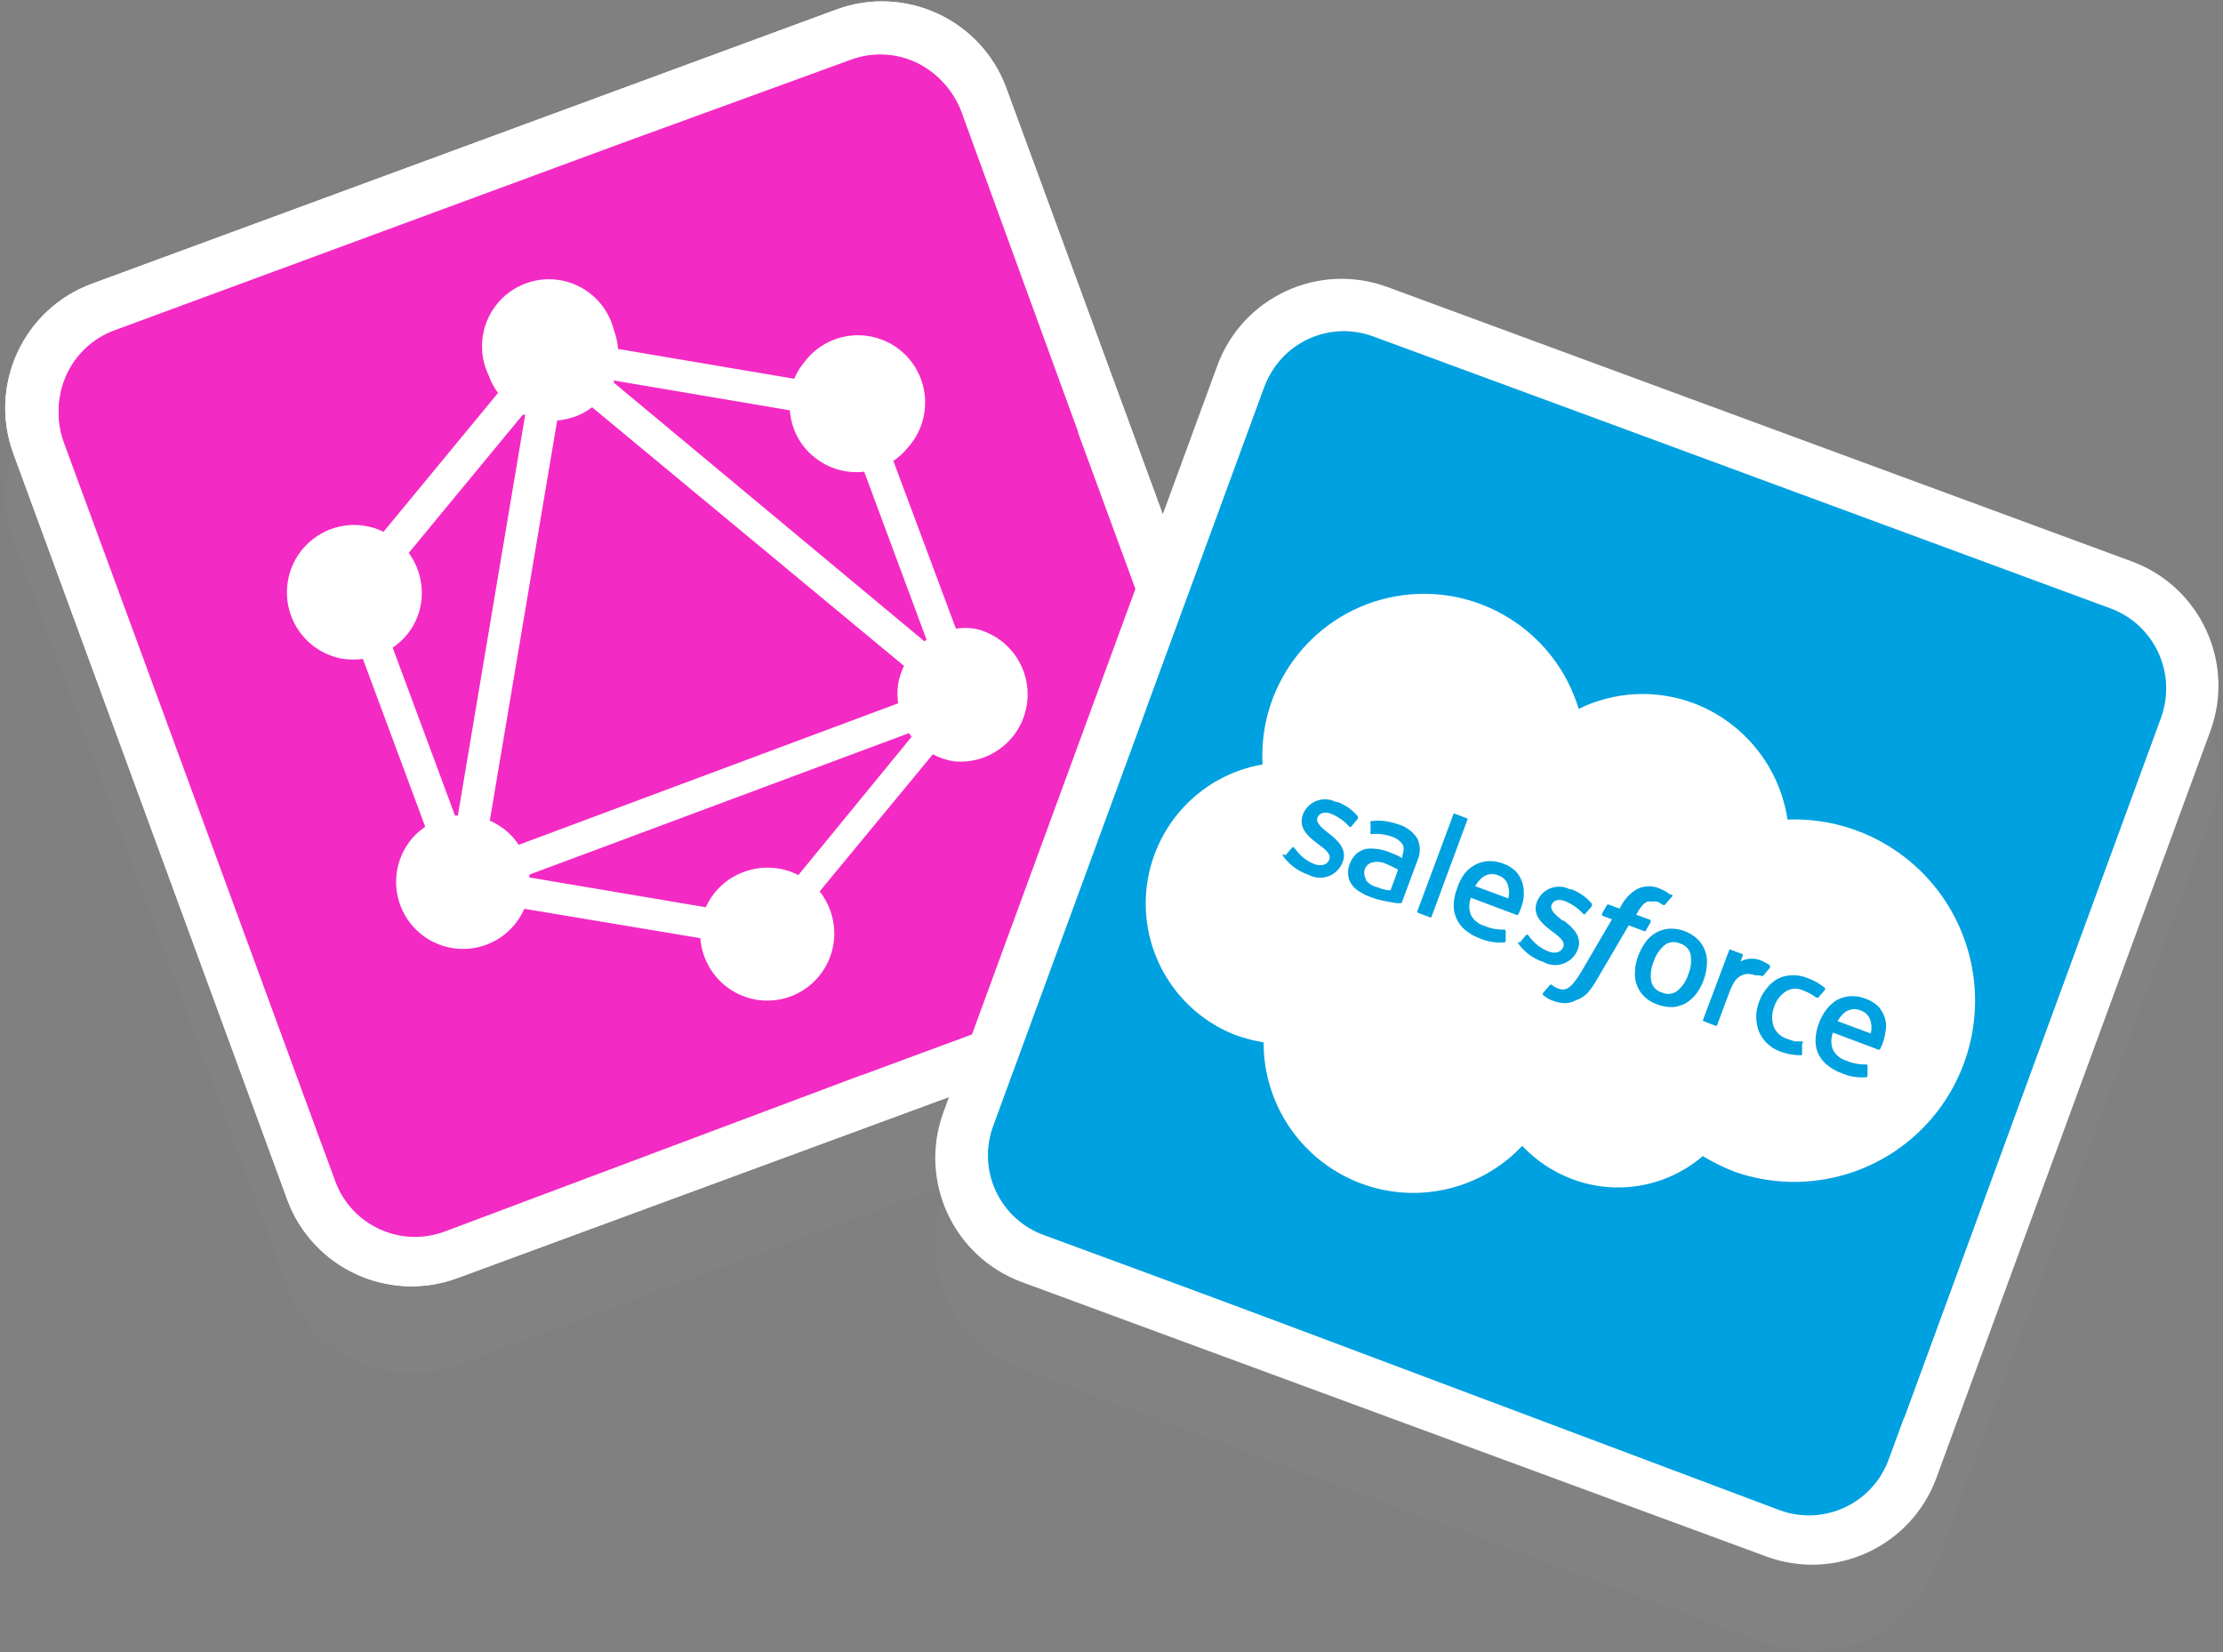 <svg xmlns="http://www.w3.org/2000/svg" width="409" height="304" viewBox="0 0 409 304">
  <rect x="0" y="0" width="409" height="304" fill="#808080" stroke="none"/>
  <g fill="none" transform="translate(-7 -7)">
    <g transform="translate(.7 15.948)">
      <path fill="#313131" fill-opacity=".15" d="M52.354,28.096 L198.302,28.014 C211.756,28.007 222.668,38.907 222.676,52.361 C222.676,52.37 222.676,52.379 222.676,52.388 L222.594,198.593 C222.586,212.036 211.691,222.932 198.248,222.939 L52.299,223.021 C38.846,223.029 27.933,212.129 27.926,198.675 C27.926,198.666 27.926,198.657 27.926,198.648 L28.008,52.443 C28.015,39 38.911,28.104 52.354,28.096 Z" transform="rotate(-20.19 125.3 125.518)"/>
      <path fill="#FFF" fill-opacity=".1" d="M52.354,28.096 L198.302,28.014 C211.756,28.007 222.668,38.907 222.676,52.361 C222.676,52.37 222.676,52.379 222.676,52.388 L222.594,198.593 C222.586,212.036 211.691,222.932 198.248,222.939 L52.299,223.021 C38.846,223.029 27.933,212.129 27.926,198.675 C27.926,198.666 27.926,198.657 27.926,198.648 L28.008,52.443 C28.015,39 38.911,28.104 52.354,28.096 Z" transform="rotate(-20.19 125.3 125.518)"/>
      <path fill="#313131" fill-opacity=".15" d="M223.307,79.407 L369.641,79.29 C383.094,79.279 394.009,90.177 394.02,103.63 C394.02,103.643 394.02,103.657 394.02,103.67 L393.903,249.635 C393.892,263.073 383.001,273.965 369.562,273.975 L223.229,274.093 C209.775,274.104 198.86,263.206 198.849,249.752 C198.849,249.739 198.849,249.726 198.849,249.713 L198.966,103.748 C198.977,90.309 209.868,79.418 223.307,79.407 Z" transform="rotate(-69.81 296.435 176.691)"/>
      <path fill="#FFF" fill-opacity=".1" d="M223.307,79.407 L369.641,79.29 C383.094,79.279 394.009,90.177 394.02,103.63 C394.02,103.643 394.02,103.657 394.02,103.67 L393.903,249.635 C393.892,263.073 383.001,273.965 369.562,273.975 L223.229,274.093 C209.775,274.104 198.86,263.206 198.849,249.752 C198.849,249.739 198.849,249.726 198.849,249.713 L198.966,103.748 C198.977,90.309 209.868,79.418 223.307,79.407 Z" transform="rotate(-69.81 296.435 176.691)"/>
    </g>
    <g transform="translate(.8)">
      <path fill="#FFF" d="M52.252,28.047 L198.2,27.965 C211.654,27.958 222.566,38.858 222.574,52.312 C222.574,52.321 222.574,52.33 222.574,52.339 L222.492,198.544 C222.484,211.987 211.588,222.883 198.145,222.89 L52.197,222.972 C38.744,222.98 27.831,212.08 27.824,198.626 C27.824,198.617 27.824,198.608 27.824,198.599 L27.906,52.394 C27.913,38.951 38.809,28.055 52.252,28.047 Z" transform="rotate(-20.19 125.199 125.469)"/>
      <path fill="#FFF" d="M52.252,28.047 L198.2,27.965 C211.654,27.958 222.566,38.858 222.574,52.312 C222.574,52.321 222.574,52.33 222.574,52.339 L222.492,198.544 C222.484,211.987 211.588,222.883 198.145,222.89 L52.197,222.972 C38.744,222.98 27.831,212.08 27.824,198.626 C27.824,198.617 27.824,198.608 27.824,198.599 L27.906,52.394 C27.913,38.951 38.809,28.055 52.252,28.047 Z" transform="rotate(-20.19 125.199 125.469)"/>
      <path fill="#F42AC4" d="M171.439 132.887C171.647 131.722 172.01 130.591 172.518 129.523L115.146 81.943C114.211 82.636 113.19 83.201 112.107 83.625 111.008 84.012 109.867 84.267 108.709 84.386L96.314 157.999C97.392 158.476 98.4 159.095 99.313 159.841 100.208 160.591 100.99 161.468 101.632 162.444L171.439 136.412C171.279 135.242 171.279 134.057 171.439 132.887L171.439 132.887zM103.591 167.931C103.612 168.104 103.612 168.279 103.591 168.452L136.056 173.939C137.426 170.886 139.982 168.527 143.132 167.411 146.389 166.21 149.998 166.428 153.088 168.011L173.918 142.579 173.438 141.898 103.591 167.931zM102.392 83.305L81.402 108.737C83.383 111.444 84.191 114.837 83.64 118.149 83.088 121.424 81.206 124.323 78.443 126.159L89.917 157.078 90.437 157.078 102.831 83.305 102.392 83.305zM155.926 91.035C153.341 88.927 151.747 85.836 151.528 82.504L119.144 77.017C119.144 77.017 119.144 77.297 119.144 77.417L176.277 124.997 176.676 124.717 165.202 93.798C161.863 94.188 158.51 93.189 155.926 91.035z"/>
      <path fill="#F42AC4" d="M66.009,216.753 L164.962,204.738 L223.414,183.19 C227.293,181.766 230.447,178.854 232.179,175.097 C233.912,171.34 234.081,167.047 232.65,163.165 L182.754,27.234 C181.331,23.349 178.425,20.19 174.674,18.454 C170.924,16.718 166.638,16.549 162.763,17.983 L120.663,33.322 L27.187,67.805 C19.141,70.807 15.018,79.747 17.952,87.83 L65.209,216.953 L66.009,216.753 Z M59.172,113.903 C60.313,107.17 66.683,102.635 73.405,103.771 C74.572,103.963 75.704,104.328 76.764,104.852 L97.834,79.3 C97.119,78.35 96.552,77.297 96.155,76.176 C94.068,71.941 94.578,66.885 97.468,63.154 C100.358,59.423 105.121,57.673 109.734,58.645 C114.347,59.618 118.001,63.144 119.144,67.725 C119.569,68.842 119.825,70.017 119.903,71.21 L152.328,76.696 C152.787,75.596 153.407,74.57 154.167,73.653 C156.894,69.996 161.41,68.14 165.915,68.824 C170.421,69.508 174.184,72.62 175.708,76.923 C177.231,81.225 176.266,86.018 173.198,89.392 C172.448,90.325 171.558,91.136 170.559,91.795 L182.074,122.674 C183.226,122.495 184.4,122.495 185.552,122.674 C191.973,124.079 196.172,130.274 195.107,136.77 C194.042,143.267 188.086,147.791 181.554,147.065 C180.255,146.839 178.999,146.406 177.836,145.783 L157.006,171.015 C157.823,172.055 158.471,173.217 158.925,174.459 C160.46,178.595 159.677,183.236 156.87,186.636 C154.063,190.036 149.658,191.677 145.315,190.941 C140.972,190.206 137.351,187.205 135.816,183.07 C135.388,181.968 135.132,180.806 135.056,179.626 L102.671,174.219 C100.746,178.622 96.443,181.504 91.646,181.603 C86.849,181.702 82.431,179.001 80.326,174.681 C78.221,170.362 78.812,165.211 81.841,161.483 C82.587,160.572 83.463,159.776 84.44,159.12 L72.966,128.241 C71.785,128.401 70.588,128.401 69.407,128.241 C66.141,127.722 63.219,125.912 61.295,123.217 C59.371,120.522 58.607,117.167 59.172,113.903 Z"/>
      <path fill="#F42AC4" d="M163.123,18.383 L27.187,68.406 C23.308,69.831 20.155,72.743 18.422,76.499 C16.69,80.256 16.52,84.549 17.952,88.431 L33.464,130.604 L67.888,224.362 C70.868,232.438 79.798,236.588 87.878,233.654 L199.586,191.721 C198.386,185.273 215.578,179.986 215.578,179.706 L204.463,86.228 L183.113,27.635 C181.691,23.749 178.784,20.59 175.034,18.855 C171.284,17.119 166.998,16.949 163.123,18.383 Z M136.975,55.27 L138.095,55.51 L171.119,55.51 C182.425,55.51 191.589,64.691 191.589,76.016 L215.578,167.651 C215.578,178.985 182.434,195.686 171.119,195.686 L76.124,195.686 C64.912,195.687 55.785,186.652 55.654,175.421 L55.654,76.056 C55.654,70.617 57.81,65.401 61.649,61.556 C65.488,57.71 70.695,55.55 76.124,55.55 L131.618,55.55 C133.363,55.075 135.19,54.979 136.975,55.27 Z"/>
    </g>
    <g transform="translate(171.919 51.264)">
      <path fill="#FFF" d="M52.071,28.056 L198.405,27.939 C211.858,27.928 222.773,38.826 222.784,52.279 C222.784,52.292 222.784,52.306 222.784,52.319 L222.667,198.284 C222.656,211.722 211.765,222.614 198.326,222.624 L51.993,222.742 C38.539,222.753 27.624,211.855 27.613,198.401 C27.613,198.388 27.613,198.375 27.613,198.362 L27.731,52.397 C27.741,38.958 38.633,28.067 52.071,28.056 Z" transform="rotate(-69.81 125.199 125.34)"/>
      <path fill="#00A1E0" d="M27.187,183.007 L85.679,204.57 L184.593,216.594 L185.432,216.594 L232.69,87.736 C235.619,79.636 231.476,70.684 223.414,67.696 L129.819,33.146 L87.719,17.635 C83.843,16.2 79.558,16.37 75.807,18.107 C72.057,19.844 69.15,23.006 67.728,26.894 L17.792,162.967 C16.368,166.872 16.56,171.186 18.324,174.949 C20.089,178.713 23.279,181.613 27.187,183.007 L27.187,183.007 Z"/>
      <path fill="#00A1E0" d="M147.61 83.167L160.044 156.875 160.524 156.875 172.039 125.933C169.278 124.034 167.405 121.093 166.847 117.784 166.289 114.474 167.095 111.08 169.08 108.377L148.09 83.167 147.61 83.167zM79.163 136.313L148.97 162.366C149.624 161.386 150.419 160.508 151.328 159.76 152.235 159.006 153.245 158.385 154.327 157.917L141.933 84.249C140.774 84.134 139.632 83.878 138.534 83.487 137.432 83.081 136.394 82.513 135.456 81.804L77.923 129.42C78.447 130.482 78.81 131.617 79.003 132.786 79.235 133.947 79.289 135.136 79.163 136.313zM77.044 141.804C76.893 142.048 76.719 142.276 76.524 142.486L97.394 167.776C100.439 166.232 103.983 166.009 107.196 167.161 110.409 168.313 113.009 170.739 114.386 173.869L146.811 168.378C146.811 168.378 146.811 168.017 146.811 167.857L77.044 141.804zM73.765 124.61L74.205 124.89 131.658 77.275 131.458 76.874 99.153 82.365C98.882 85.701 97.275 88.785 94.699 90.914 92.124 93.043 88.798 94.036 85.48 93.668L73.765 124.61z"/>
      <path fill="#00A1E0" d="M67.528,27.455 L46.018,86.093 L34.903,179.64 C34.903,179.921 52.095,185.211 50.896,191.664 L162.563,233.629 C170.644,236.565 179.573,232.412 182.554,224.33 L216.977,130.502 L232.45,88.297 C233.881,84.412 233.712,80.116 231.979,76.356 C230.247,72.597 227.093,69.683 223.214,68.257 L87.519,18.196 C83.643,16.762 79.358,16.931 75.607,18.668 C71.857,20.405 68.95,23.567 67.528,27.455 Z M118.864,55.511 L174.358,55.511 C185.663,55.511 194.828,64.699 194.828,76.032 L194.828,175.352 C194.828,186.685 185.663,195.873 174.358,195.873 L79.362,195.873 C68.048,195.873 34.903,179.159 34.903,167.817 L58.892,76.113 C58.892,64.779 68.057,55.591 79.362,55.591 L112.387,55.591 L113.506,55.351 C115.275,54.981 117.101,54.995 118.864,55.391 L118.864,55.511 Z"/>
      <path fill="#FFF" d="M125.541,86.173 C132.147,82.923 139.798,82.547 146.691,85.131 C155.883,88.612 162.487,96.794 163.962,106.534 C177.328,106.034 189.692,113.607 195.347,125.757 C201.002,137.906 198.849,152.27 189.881,162.217 C180.913,172.164 166.875,175.76 154.247,171.344 C152.206,170.56 150.239,169.595 148.37,168.458 C141.739,174.142 132.553,175.768 124.381,172.706 C120.875,171.398 117.715,169.3 115.146,166.574 C107.388,174.812 95.398,177.464 84.903,173.264 C74.407,169.064 67.535,158.865 67.568,147.536 C65.828,147.241 64.116,146.799 62.45,146.213 C51.585,142.006 44.856,131.048 46.003,119.428 C47.15,107.808 55.891,98.384 67.368,96.393 C66.574,81.334 77.12,68.05 91.938,65.447 C106.755,62.844 121.179,71.74 125.541,86.173"/>
      <path fill="#00A1E0" d="M71.166 112.906C70.966 113.147 71.166 113.227 71.166 113.267 71.36 113.55 71.574 113.818 71.806 114.069 72.892 115.269 74.269 116.166 75.804 116.674 76.933 117.305 78.281 117.411 79.495 116.965 80.708 116.518 81.668 115.563 82.121 114.349L82.121 114.349C83.001 112.025 81.242 110.341 79.522 109.059L79.522 109.059C78.243 108.017 77.124 107.135 77.483 106.173L77.483 106.173C77.803 105.331 78.763 105.011 79.922 105.451 81.207 105.954 82.356 106.75 83.281 107.776 83.281 107.776 83.521 108.097 83.72 107.776L84.92 106.373C84.92 106.373 84.92 106.093 84.92 105.973 83.917 104.752 82.605 103.825 81.122 103.287L80.842 103.287C79.748 102.726 78.468 102.655 77.319 103.09 76.169 103.525 75.256 104.426 74.805 105.572L74.805 105.572C73.885 108.017 75.684 109.58 77.403 110.902L77.683 111.103C78.963 112.065 80.042 112.906 79.642 113.908L79.642 113.908C79.322 114.83 78.243 115.191 76.964 114.75 75.628 114.245 74.463 113.369 73.605 112.225L73.205 111.744C73.167 111.656 73.081 111.6 72.985 111.6 72.89 111.6 72.804 111.656 72.766 111.744L71.606 113.107 71.166 112.906zM114.426 129.019C114.226 129.019 114.426 129.299 114.426 129.339 114.619 129.622 114.833 129.89 115.066 130.141 116.144 131.35 117.524 132.249 119.064 132.746 120.193 133.377 121.541 133.484 122.754 133.037 123.968 132.59 124.927 131.635 125.381 130.422L125.381 130.422C126.26 128.097 124.501 126.414 122.782 125.131L122.582 125.131C121.303 124.089 120.183 123.207 120.543 122.245L120.543 122.245C120.863 121.403 121.822 121.083 122.982 121.524 124.259 122.04 125.406 122.834 126.34 123.848 126.34 123.848 126.58 124.169 126.78 123.848L127.979 122.446C127.979 122.446 127.979 122.165 127.979 122.045 126.977 120.824 125.665 119.897 124.181 119.359L123.901 119.359C122.807 118.799 121.528 118.727 120.378 119.162 119.229 119.597 118.316 120.498 117.864 121.644L117.864 121.644C116.945 124.089 118.744 125.652 120.463 126.975L120.743 127.175C122.022 128.137 123.102 128.979 122.702 129.981L122.702 129.981C122.342 130.903 121.303 131.303 120.023 130.822 118.685 130.302 117.511 129.43 116.625 128.297L116.265 127.816C116.212 127.749 116.131 127.709 116.045 127.709 115.959 127.709 115.878 127.749 115.825 127.816L114.666 129.219 114.426 129.019zM145.691 135.031C145.324 136.225 144.615 137.284 143.652 138.077 142.84 138.676 141.767 138.784 140.853 138.357 139.87 138.097 139.115 137.308 138.894 136.313 138.683 135.081 138.836 133.813 139.334 132.666 139.71 131.476 140.417 130.419 141.373 129.62 142.185 129.021 143.258 128.913 144.172 129.339 145.155 129.6 145.911 130.388 146.131 131.383 146.34 132.616 146.187 133.883 145.691 135.031M149.129 133.267C149.209 132.412 149.1 131.55 148.81 130.742 148.527 129.926 148.062 129.186 147.45 128.578 146.033 127.228 144.126 126.518 142.173 126.614 141.331 126.682 140.514 126.928 139.774 127.335 139.026 127.776 138.374 128.362 137.855 129.059 137.293 129.837 136.836 130.686 136.495 131.584 136.148 132.481 135.946 133.428 135.896 134.39 135.819 135.258 135.928 136.132 136.216 136.955 136.508 137.754 136.972 138.479 137.575 139.079 138.271 139.745 139.103 140.251 140.014 140.562 140.92 140.906 141.884 141.069 142.852 141.043 143.694 140.974 144.511 140.728 145.251 140.321 145.991 139.869 146.641 139.285 147.17 138.598 147.741 137.825 148.198 136.975 148.53 136.073 148.858 135.17 149.06 134.226 149.129 133.267M166.801 147.616C166.813 147.546 166.793 147.474 166.747 147.419 166.7 147.365 166.632 147.334 166.561 147.335 166.136 147.374 165.707 147.374 165.282 147.335 164.819 147.219 164.365 147.072 163.922 146.895 162.855 146.571 161.971 145.816 161.484 144.81 161.015 143.599 161.015 142.255 161.484 141.043 161.85 139.86 162.613 138.841 163.643 138.157 164.596 137.566 165.781 137.491 166.801 137.957 167.689 138.287 168.524 138.746 169.28 139.319 169.28 139.319 169.28 139.319 169.6 139.319L170.839 137.877C170.927 137.772 170.927 137.62 170.839 137.516 170.368 137.139 169.874 136.791 169.36 136.474 168.782 136.16 168.18 135.892 167.561 135.672 166.624 135.289 165.612 135.125 164.602 135.191 163.722 135.228 162.862 135.46 162.083 135.872 161.323 136.311 160.656 136.897 160.124 137.596 159.513 138.334 159.039 139.175 158.725 140.081 158.03 141.859 158.03 143.834 158.725 145.612 159.497 147.33 160.945 148.65 162.723 149.259 163.915 149.692 165.174 149.909 166.441 149.901 166.502 149.902 166.56 149.875 166.599 149.829 166.638 149.782 166.653 149.72 166.641 149.66L166.641 147.776 166.801 147.616zM173.158 143.688C173.494 143.019 173.972 142.431 174.557 141.965 175.386 141.377 176.458 141.256 177.396 141.644 178.349 141.952 179.066 142.747 179.275 143.728 179.45 144.439 179.45 145.182 179.275 145.893L173.318 143.688 173.158 143.688zM182.074 145.051C182.154 144.248 182.045 143.438 181.754 142.686 181.485 142.026 181.106 141.416 180.635 140.883 179.983 140.288 179.223 139.825 178.396 139.52 177.472 139.14 176.474 138.976 175.477 139.039 174.609 139.102 173.765 139.348 172.998 139.76 172.257 140.227 171.607 140.825 171.079 141.524 170.509 142.297 170.051 143.147 169.72 144.049 169.376 144.947 169.174 145.894 169.12 146.855 169.067 147.728 169.203 148.604 169.52 149.42 169.878 150.256 170.425 150.997 171.119 151.584 171.959 152.298 172.921 152.855 173.958 153.227 175.37 153.828 176.907 154.075 178.436 153.949 178.436 153.949 178.676 153.949 178.676 153.588L178.676 151.824C178.676 151.692 178.568 151.584 178.436 151.584 177.187 151.634 175.944 151.401 174.797 150.903 173.73 150.608 172.832 149.882 172.319 148.899 171.916 147.882 171.916 146.749 172.319 145.732L180.635 148.859C180.635 148.859 180.874 148.859 180.954 148.859 181.554 147.713 181.921 146.46 182.034 145.171L182.074 145.051zM106.47 118.838C106.83 118.174 107.32 117.588 107.909 117.115 108.719 116.519 109.784 116.397 110.708 116.794 111.675 117.079 112.402 117.884 112.587 118.878 112.785 119.586 112.785 120.335 112.587 121.043L106.63 118.838 106.47 118.838zM115.425 120.201C115.475 119.396 115.352 118.59 115.066 117.836 114.811 117.169 114.431 116.556 113.946 116.033 113.309 115.438 112.562 114.975 111.747 114.67 110.809 114.29 109.798 114.125 108.789 114.189 107.916 114.252 107.068 114.512 106.31 114.951 105.561 115.39 104.909 115.976 104.391 116.674 103.859 117.466 103.442 118.33 103.151 119.239 102.808 120.138 102.605 121.084 102.552 122.045 102.492 122.923 102.643 123.802 102.991 124.61 103.334 125.444 103.868 126.186 104.551 126.774 105.39 127.489 106.352 128.045 107.389 128.418 108.815 129.021 110.365 129.269 111.907 129.139 111.907 129.139 112.107 129.139 112.107 128.778L112.107 127.015C112.107 126.774 111.827 126.774 111.827 126.774 110.579 126.824 109.335 126.591 108.189 126.093 107.121 125.798 106.224 125.072 105.71 124.089 105.307 123.072 105.307 121.939 105.71 120.923L114.026 124.049C114.135 124.123 114.277 124.123 114.386 124.049 114.994 122.907 115.361 121.652 115.465 120.361L115.425 120.201zM86.479 117.596C86.314 117.401 86.204 117.166 86.159 116.914 86.054 116.534 86.054 116.132 86.159 115.752 86.355 115.106 86.869 114.607 87.519 114.429 88.404 114.219 89.335 114.318 90.157 114.71 90.895 115.019 91.615 115.367 92.316 115.752L90.917 119.56 90.917 119.56C90.917 119.56 89.798 119.56 88.558 118.999 87.664 118.825 86.867 118.325 86.319 117.596M91.797 112.987L90.517 112.466C89.823 112.198 89.098 112.023 88.358 111.944 87.682 111.842 86.995 111.842 86.319 111.944 85.686 112.121 85.099 112.436 84.6 112.866 84.085 113.358 83.688 113.961 83.441 114.63 83.171 115.275 83.061 115.977 83.121 116.674 83.156 117.293 83.364 117.89 83.72 118.397 84.088 118.957 84.581 119.424 85.16 119.76 85.816 120.202 86.529 120.553 87.279 120.802 88.121 121.122 88.991 121.363 89.878 121.524 90.757 121.724 91.837 121.884 92.116 121.925L92.756 121.925C92.896 121.926 93.016 121.823 93.036 121.684L95.875 114.069C96.451 112.795 96.451 111.334 95.875 110.061 95.086 108.815 93.882 107.892 92.476 107.455 91.722 107.189 90.946 106.988 90.157 106.854 89.191 106.697 88.205 106.697 87.239 106.854 87.239 106.854 87.039 106.854 87.239 107.175L87.239 108.979C87.185 109.05 87.185 109.148 87.239 109.219L87.239 109.219C88.591 109.083 89.956 109.247 91.237 109.7 91.971 109.941 92.613 110.403 93.076 111.023 93.396 111.544 93.436 112.145 93.076 113.267L93.076 113.628C92.649 113.378 92.208 113.15 91.757 112.947M160.684 133.708C160.736 133.662 160.765 133.597 160.765 133.528 160.765 133.459 160.736 133.393 160.684 133.347 160.276 133.042 159.833 132.786 159.365 132.586 158.657 132.239 157.871 132.087 157.086 132.145 156.465 132.165 155.859 132.345 155.327 132.666L155.686 131.624C155.768 131.533 155.768 131.395 155.686 131.303L153.567 130.502C153.476 130.42 153.339 130.42 153.248 130.502L148.45 143.287C148.383 143.384 148.383 143.512 148.45 143.608L150.649 144.45C150.745 144.517 150.873 144.517 150.969 144.45L153.288 138.237C153.557 137.486 153.919 136.773 154.367 136.113 154.694 135.72 155.103 135.405 155.566 135.191 155.949 134.996 156.378 134.912 156.806 134.951 157.217 134.961 157.622 135.042 158.005 135.191 158.38 135.178 158.756 135.205 159.125 135.271 159.17 135.323 159.236 135.353 159.305 135.353 159.374 135.353 159.439 135.323 159.485 135.271L160.764 133.748"/>
      <path fill="#00A1E0" d="M142.293 120.281L141.573 119.76 140.454 119.239C139.18 118.677 137.729 118.677 136.455 119.239 135.139 119.948 134.067 121.037 133.377 122.365L133.057 122.927 131.138 122.205C131.029 122.131 130.887 122.131 130.778 122.205L129.819 123.848C129.819 123.848 129.819 124.129 129.819 124.209L131.658 124.89 125.94 134.67C125.563 135.318 125.135 135.934 124.661 136.514 124.381 136.885 124.043 137.21 123.662 137.476 123.369 137.682 123.02 137.794 122.662 137.796 122.303 137.789 121.949 137.707 121.622 137.556 121.394 137.482 121.179 137.374 120.983 137.235L120.583 136.955C120.492 136.873 120.354 136.873 120.263 136.955L118.984 138.438C118.932 138.483 118.903 138.549 118.903 138.618 118.903 138.687 118.932 138.753 118.984 138.798 119.187 139 119.416 139.175 119.663 139.319 120.02 139.563 120.411 139.752 120.823 139.881 121.512 140.15 122.242 140.299 122.982 140.321 123.652 140.325 124.312 140.159 124.901 139.84 125.744 139.569 126.511 139.102 127.14 138.478 127.806 137.695 128.395 136.849 128.899 135.953L134.736 126.013 137.455 127.015C137.572 127.109 137.738 127.109 137.855 127.015L138.774 125.412C138.774 125.412 138.774 125.091 138.774 125.011L136.136 124.049C136.429 123.426 136.806 122.846 137.255 122.325 137.51 122.035 137.823 121.803 138.175 121.644 138.449 121.567 138.74 121.567 139.014 121.644 139.332 121.588 139.656 121.588 139.974 121.644 140.202 121.718 140.417 121.826 140.614 121.965L141.013 122.205C141.253 122.405 141.333 122.205 141.413 122.205L142.693 120.722C142.761 120.689 142.805 120.619 142.805 120.542 142.805 120.465 142.761 120.395 142.693 120.361M98.433 124.49C98.325 124.564 98.182 124.564 98.074 124.49L95.875 123.648C95.808 123.552 95.808 123.424 95.875 123.327L102.512 105.492C102.603 105.41 102.74 105.41 102.831 105.492L105.03 106.333C105.112 106.425 105.112 106.563 105.03 106.654L98.433 124.49 98.433 124.49z"/>
    </g>
  </g>
</svg>
